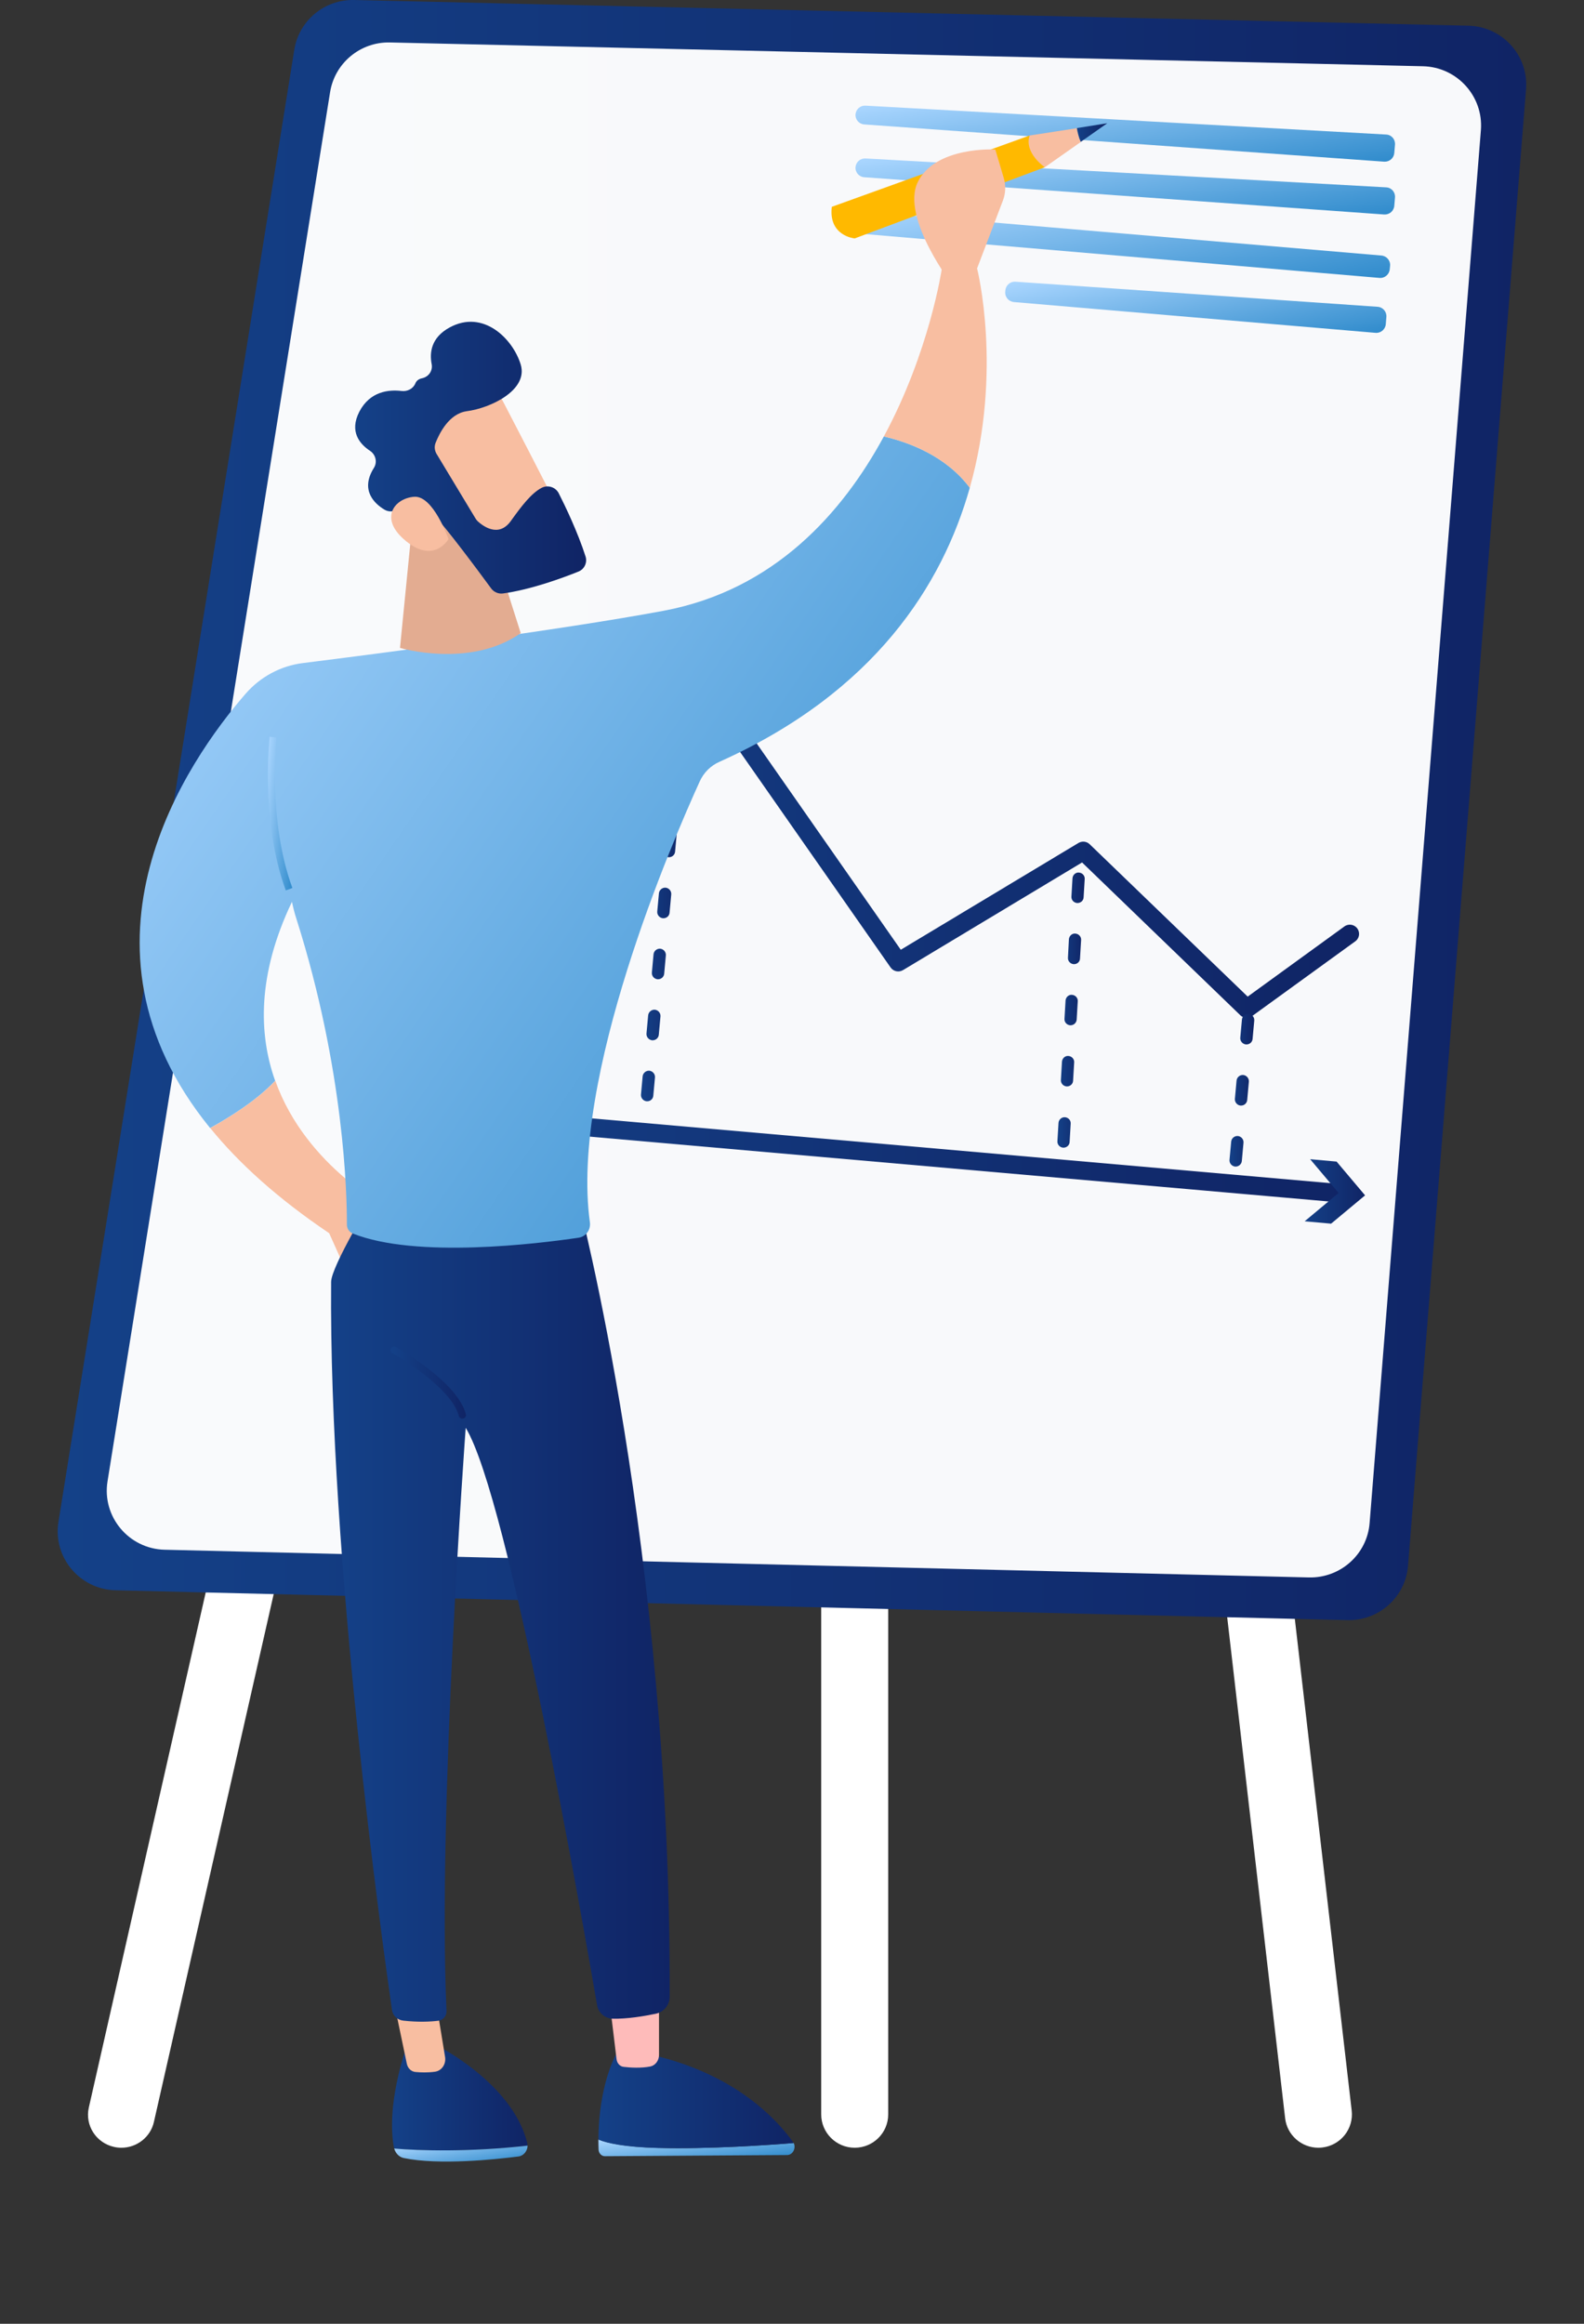 <svg width="90" height="132" viewBox="0 0 90 132" fill="none" xmlns="http://www.w3.org/2000/svg">
<rect x="0" y="0" width="90" height="132" fill="#333333" stroke="none"/>
<g clip-path="url(#clip0)">
<path d="M6.899 122C7.764 122 8.548 121.406 8.744 120.538L31.953 18.283C32.183 17.275 31.541 16.273 30.52 16.046C29.5 15.819 28.486 16.453 28.256 17.462L5.047 119.716C4.817 120.725 5.459 121.726 6.479 121.953C6.621 121.987 6.757 122 6.899 122Z" fill="white"/>
<path d="M50.662 46.325C50.647 46.325 50.64 46.325 50.625 46.325C50.42 46.303 50.266 46.121 50.28 45.917L50.383 44.794C50.405 44.59 50.588 44.437 50.794 44.452C50.999 44.474 51.153 44.656 51.138 44.86L51.036 45.982C51.021 46.179 50.852 46.325 50.662 46.325ZM50.992 42.586C50.977 42.586 50.97 42.586 50.955 42.586C50.75 42.565 50.596 42.382 50.61 42.178L50.713 41.056C50.735 40.852 50.911 40.699 51.124 40.714C51.329 40.736 51.483 40.918 51.468 41.122L51.366 42.244C51.351 42.441 51.19 42.586 50.992 42.586ZM51.322 38.848C51.307 38.848 51.3 38.848 51.285 38.848C51.08 38.826 50.926 38.644 50.94 38.44L51.043 37.318C51.065 37.114 51.241 36.961 51.454 36.975C51.659 36.997 51.813 37.179 51.798 37.383L51.696 38.506C51.681 38.695 51.52 38.848 51.322 38.848Z" fill="url(#paint0_linear)"/>
<path d="M74.909 122C74.984 122 75.052 121.993 75.127 121.987C76.174 121.865 76.922 120.926 76.8 119.885L64.833 16.431C64.711 15.39 63.766 14.647 62.725 14.769C61.678 14.89 60.93 15.829 61.053 16.87L73.019 120.325C73.128 121.284 73.951 122 74.909 122Z" fill="white"/>
<path d="M48.563 122C49.617 122 50.466 121.149 50.466 120.108V69.046C50.466 67.999 49.61 67.154 48.563 67.154C47.509 67.154 46.659 68.006 46.659 69.046V120.101C46.659 121.149 47.509 122 48.563 122Z" fill="white"/>
<path d="M86.706 5.074L80.002 88.943C79.859 90.719 78.35 92.071 76.555 92.03L6.57 90.334C4.531 90.287 3.001 88.463 3.32 86.456L16.721 2.824C16.987 1.169 18.442 -0.041 20.128 -0L83.422 1.459C85.359 1.5 86.862 3.155 86.706 5.074Z" fill="url(#paint1_linear)"/>
<path opacity="0.97" d="M80.852 3.763L22.161 2.412C20.475 2.371 19.02 3.581 18.755 5.236L6.108 84.153C5.789 86.153 7.319 87.984 9.358 88.031L74.372 89.605C76.16 89.645 77.677 88.294 77.819 86.517L84.143 7.378C84.285 5.466 82.79 3.81 80.852 3.763Z" fill="white"/>
<path d="M49.174 9.001L78.758 10.642C79.064 10.656 79.288 10.919 79.261 11.223L79.22 11.696C79.193 11.987 78.941 12.203 78.642 12.183L49.106 10.068C48.807 10.048 48.583 9.784 48.61 9.487C48.637 9.203 48.882 8.987 49.174 9.001Z" fill="url(#paint2_linear)"/>
<path d="M49.174 6.001L78.758 7.642C79.064 7.656 79.288 7.919 79.261 8.223L79.22 8.696C79.193 8.987 78.941 9.203 78.642 9.183L49.106 7.068C48.807 7.048 48.583 6.784 48.61 6.487C48.637 6.203 48.882 5.987 49.174 6.001Z" fill="url(#paint3_linear)"/>
<path d="M48.399 12.489L48.379 12.691C48.352 12.989 48.576 13.245 48.868 13.272L78.377 15.786C78.676 15.813 78.935 15.59 78.962 15.299L78.982 15.097C79.009 14.799 78.785 14.543 78.493 14.515L48.984 12.002C48.685 11.975 48.42 12.198 48.399 12.489Z" fill="url(#paint4_linear)"/>
<path d="M57.123 16.488L57.116 16.576C57.089 16.873 57.313 17.13 57.605 17.157L78.153 18.906C78.452 18.933 78.71 18.71 78.737 18.42L78.771 18.008C78.799 17.711 78.574 17.447 78.275 17.427L57.694 16.001C57.408 15.981 57.15 16.197 57.123 16.488Z" fill="url(#paint5_linear)"/>
<path d="M70.844 57.821C70.714 57.821 70.578 57.774 70.476 57.673L61.481 48.991L51.309 55.105C51.071 55.247 50.765 55.187 50.602 54.957L38.676 37.884C36.46 39.492 26.458 46.769 25.078 47.762C24.847 47.931 24.514 47.883 24.344 47.647C24.174 47.417 24.221 47.086 24.459 46.917C26.009 45.796 38.486 36.716 38.486 36.716C38.602 36.635 38.744 36.601 38.88 36.621C39.023 36.641 39.146 36.722 39.227 36.837L51.18 53.95L61.277 47.883C61.481 47.762 61.746 47.789 61.916 47.958L70.891 56.612L76.385 52.626C76.616 52.457 76.949 52.504 77.119 52.741C77.289 52.971 77.242 53.302 77.004 53.471L71.149 57.713C71.061 57.788 70.952 57.821 70.844 57.821Z" fill="url(#paint6_linear)"/>
<path d="M36.773 62.557C36.759 62.557 36.752 62.557 36.739 62.557C36.548 62.537 36.406 62.368 36.419 62.179L36.514 61.139C36.535 60.949 36.705 60.807 36.895 60.821C37.085 60.841 37.228 61.01 37.215 61.199L37.119 62.24C37.106 62.422 36.956 62.557 36.773 62.557ZM37.085 59.092C37.072 59.092 37.065 59.092 37.051 59.092C36.861 59.071 36.718 58.902 36.732 58.713L36.827 57.673C36.847 57.484 37.017 57.342 37.208 57.355C37.398 57.376 37.541 57.544 37.527 57.733L37.432 58.774C37.419 58.956 37.262 59.092 37.085 59.092ZM37.391 55.626C37.378 55.626 37.371 55.626 37.357 55.626C37.167 55.605 37.024 55.443 37.038 55.247L37.133 54.207C37.153 54.018 37.317 53.876 37.514 53.889C37.704 53.91 37.847 54.078 37.833 54.268L37.738 55.308C37.725 55.49 37.568 55.626 37.391 55.626ZM37.697 52.16C37.684 52.16 37.677 52.16 37.663 52.16C37.473 52.14 37.33 51.971 37.344 51.782L37.439 50.741C37.459 50.552 37.629 50.41 37.82 50.423C38.01 50.444 38.153 50.613 38.139 50.802L38.044 51.842C38.031 52.025 37.881 52.16 37.697 52.16ZM38.01 48.694C37.996 48.694 37.99 48.694 37.976 48.694C37.786 48.674 37.643 48.505 37.657 48.316L37.752 47.275C37.772 47.086 37.942 46.944 38.133 46.958C38.323 46.978 38.466 47.147 38.452 47.336L38.357 48.377C38.343 48.559 38.187 48.694 38.01 48.694ZM38.316 45.228C38.303 45.228 38.296 45.228 38.282 45.228C38.092 45.208 37.949 45.039 37.962 44.85L38.058 43.809C38.078 43.62 38.248 43.478 38.438 43.492C38.629 43.512 38.772 43.681 38.758 43.87L38.663 44.911C38.649 45.093 38.493 45.228 38.316 45.228ZM38.622 41.762C38.608 41.762 38.602 41.762 38.588 41.762C38.398 41.742 38.255 41.573 38.269 41.384L38.364 40.344C38.384 40.154 38.547 40.013 38.744 40.026C38.935 40.046 39.078 40.215 39.064 40.404L38.969 41.445C38.955 41.627 38.806 41.762 38.622 41.762Z" fill="url(#paint7_linear)"/>
<path d="M60.427 65.192C60.42 65.192 60.414 65.192 60.407 65.192C60.216 65.179 60.067 65.016 60.08 64.827L60.142 63.787C60.155 63.598 60.318 63.449 60.509 63.463C60.699 63.476 60.849 63.638 60.835 63.827L60.774 64.868C60.767 65.05 60.611 65.192 60.427 65.192ZM60.624 61.713C60.618 61.713 60.611 61.713 60.604 61.713C60.414 61.699 60.264 61.537 60.278 61.348L60.339 60.308C60.352 60.118 60.516 59.963 60.706 59.983C60.896 59.997 61.046 60.159 61.032 60.348L60.971 61.389C60.964 61.571 60.808 61.713 60.624 61.713ZM60.828 58.24C60.822 58.24 60.815 58.24 60.808 58.24C60.618 58.227 60.468 58.065 60.482 57.875L60.543 56.835C60.556 56.646 60.72 56.49 60.91 56.511C61.1 56.524 61.25 56.686 61.236 56.876L61.175 57.916C61.161 58.098 61.012 58.24 60.828 58.24ZM61.026 54.768C61.019 54.768 61.012 54.768 61.005 54.768C60.815 54.754 60.665 54.592 60.679 54.403L60.733 53.356C60.747 53.166 60.91 53.011 61.1 53.031C61.291 53.045 61.44 53.207 61.427 53.396L61.365 54.437C61.365 54.626 61.209 54.768 61.026 54.768ZM61.223 51.295C61.216 51.295 61.209 51.295 61.202 51.295C61.012 51.282 60.862 51.119 60.876 50.93L60.937 49.89C60.951 49.701 61.114 49.545 61.304 49.566C61.495 49.579 61.644 49.741 61.631 49.93L61.569 50.971C61.563 51.153 61.406 51.295 61.223 51.295Z" fill="url(#paint8_linear)"/>
<path d="M70.211 66.266C70.198 66.266 70.191 66.266 70.177 66.266C69.987 66.246 69.844 66.077 69.858 65.888L69.953 64.848C69.973 64.659 70.136 64.517 70.334 64.53C70.524 64.55 70.667 64.719 70.653 64.909L70.558 65.949C70.544 66.124 70.388 66.266 70.211 66.266ZM70.517 62.801C70.504 62.801 70.497 62.801 70.483 62.801C70.293 62.78 70.15 62.611 70.164 62.422L70.259 61.382C70.279 61.193 70.442 61.051 70.64 61.064C70.83 61.085 70.973 61.254 70.959 61.443L70.864 62.483C70.85 62.659 70.701 62.801 70.517 62.801ZM70.823 59.328C70.81 59.328 70.803 59.328 70.789 59.328C70.599 59.308 70.456 59.139 70.47 58.95L70.565 57.909C70.585 57.72 70.755 57.578 70.946 57.592C71.136 57.612 71.279 57.781 71.265 57.97L71.17 59.011C71.156 59.193 71.007 59.328 70.823 59.328Z" fill="url(#paint9_linear)"/>
<path d="M22.08 65.091C22.059 65.091 22.046 65.091 22.025 65.091C21.74 65.064 21.529 64.807 21.556 64.517L24.711 33.142C24.738 32.851 24.997 32.648 25.289 32.675C25.574 32.703 25.785 32.959 25.758 33.25L22.603 64.625C22.576 64.888 22.345 65.091 22.08 65.091Z" fill="url(#paint10_linear)"/>
<path d="M23.256 35.081L25.2 33.5L26.798 35.432L26.948 33.939L25.357 32L23.405 33.588L23.256 35.081Z" fill="url(#paint11_linear)"/>
<path d="M76.365 68.32C76.351 68.32 76.331 68.32 76.317 68.32L20.081 63.388C19.795 63.361 19.578 63.111 19.605 62.821C19.632 62.53 19.89 62.321 20.176 62.348L76.412 67.28C76.698 67.307 76.915 67.557 76.888 67.847C76.868 68.111 76.636 68.32 76.365 68.32Z" fill="url(#paint12_linear)"/>
<path d="M74.128 69.374L76.058 67.766L74.44 65.847L75.943 65.983L77.561 67.901L75.63 69.509L74.128 69.374Z" fill="url(#paint13_linear)"/>
<path d="M29.969 121.881C29.969 121.821 29.969 121.769 29.954 121.71C29.088 118.29 24.78 116.168 24.78 116.168L23.078 116.301C22.099 119.314 22.226 121.161 22.383 121.984C22.391 122.007 22.398 122.029 22.398 122.051C23.802 122.17 26.699 122.252 29.969 121.881Z" fill="url(#paint14_linear)"/>
<path d="M22.398 122.044C22.473 122.318 22.682 122.533 22.943 122.585C24.944 123.001 28.125 122.667 29.462 122.496C29.753 122.459 29.969 122.185 29.977 121.88C26.699 122.251 23.802 122.17 22.398 122.044Z" fill="url(#paint15_linear)"/>
<path d="M47.262 11.748L58.5 7.697L59.366 9.5L48.561 13.544C48.561 13.544 47.061 13.41 47.262 11.748Z" fill="#FFB900"/>
<path d="M58.5 7.697C58.171 8.692 59.366 9.5 59.366 9.5L61.404 8.068C61.292 7.787 61.225 7.519 61.188 7.282L58.5 7.697Z" fill="#F8BEA1"/>
<path d="M61.188 7.275C61.225 7.512 61.292 7.779 61.404 8.061L62.912 7L61.188 7.275Z" fill="url(#paint16_linear)"/>
<path d="M15.641 61.391C14.588 62.511 13.035 63.476 11.945 64.077C13.572 66.08 15.783 68.083 18.702 70.049L19.538 71.911L22.219 68.721C22.212 68.721 17.41 66.347 15.641 61.391Z" fill="#F8BEA1"/>
<path d="M22.391 113.771L23.115 117.228C23.167 117.481 23.361 117.674 23.6 117.696C23.891 117.725 24.302 117.74 24.72 117.681C25.094 117.629 25.355 117.251 25.288 116.843L24.787 113.771H22.391Z" fill="#F8BEA1"/>
<path d="M37.361 122.007C35.48 121.955 34.502 121.732 34.001 121.532C34.001 121.717 34.001 121.91 34.009 122.103C34.016 122.311 34.173 122.481 34.367 122.481L44.716 122.415C45.045 122.415 45.239 122.029 45.097 121.732C43.73 121.843 40.273 122.088 37.361 122.007Z" fill="url(#paint17_linear)"/>
<path d="M45.082 121.732C45.067 121.702 45.06 121.68 45.045 121.658C44.134 120.389 41.804 117.866 37.205 116.768L35.002 116.702C35.002 116.702 34.016 118.401 34.001 121.539C34.502 121.747 35.48 121.962 37.361 122.014C40.273 122.088 43.73 121.843 45.082 121.732Z" fill="url(#paint18_linear)"/>
<path d="M34.591 113.37C34.614 113.534 34.92 116.019 35.032 116.976C35.062 117.206 35.226 117.384 35.435 117.406C35.808 117.451 36.42 117.488 36.951 117.384C37.234 117.325 37.444 117.05 37.444 116.731V112.836L34.591 113.37Z" fill="#FEBBBA"/>
<path d="M32.822 68.053C32.822 68.053 38.145 88.145 38.048 113.43C38.048 113.89 37.72 114.291 37.264 114.387C36.592 114.528 35.614 114.691 34.8 114.669C34.367 114.654 34.001 114.335 33.927 113.912C33.18 109.564 28.901 85.073 26.46 81.104C26.46 81.104 24.855 102.917 25.37 114.231C25.385 114.513 25.176 114.758 24.892 114.788C24.466 114.84 23.779 114.877 22.913 114.78C22.585 114.743 22.316 114.498 22.271 114.172C21.741 110.492 18.68 88.597 18.814 72.817C18.822 71.926 21.181 68.061 21.181 68.061H32.822V68.053Z" fill="url(#paint19_linear)"/>
<path d="M50.219 24.791C47.882 29.109 44.007 33.516 37.697 34.696C31.873 35.787 21.42 37.137 17.216 37.664C15.954 37.819 14.797 38.443 13.961 39.4C10.66 43.199 3.41 53.6 11.937 64.076C13.027 63.475 14.58 62.511 15.633 61.391C14.692 58.749 14.61 55.366 16.589 51.226C16.656 51.553 16.738 51.879 16.843 52.198C19.568 60.782 19.718 67.92 19.71 69.567C19.71 69.789 19.845 69.99 20.053 70.071C23.645 71.503 30.552 70.65 32.866 70.309C33.292 70.249 33.576 69.856 33.516 69.426C32.381 61.235 38.22 47.761 39.758 44.386C39.982 43.889 40.378 43.495 40.878 43.273C49.711 39.311 53.549 33.205 55.102 27.707C53.758 25.912 51.675 25.133 50.219 24.791Z" fill="url(#paint20_linear)"/>
<path d="M55.102 27.707C56.984 21.044 55.52 15.265 55.52 15.265H53.512C53.512 15.265 52.825 19.969 50.219 24.791C51.675 25.133 53.758 25.912 55.102 27.707Z" fill="#F8BEA1"/>
<path d="M54.214 16.333C54.214 16.333 51.152 12.394 52.145 10.346C53.139 8.298 56.551 8.491 56.551 8.491L57.029 10.101C57.156 10.524 57.141 10.977 56.984 11.392L55.102 16.333H54.214Z" fill="#F8BEA1"/>
<path d="M23.421 29.785L22.727 36.803C22.727 36.803 26.699 37.99 29.588 35.965L27.558 29.584L23.421 29.785Z" fill="#E3AC91"/>
<path d="M28.028 21.779C28.125 21.868 32.067 29.562 32.067 29.562L27.602 31.706L22.771 24.97C22.771 24.97 26.43 20.281 28.028 21.779Z" fill="#F8BEA1"/>
<path d="M24.75 25.155C24.668 25.363 24.69 25.585 24.802 25.778L27.027 29.466C27.065 29.525 27.102 29.57 27.147 29.614C27.416 29.859 28.319 30.571 29.021 29.599C29.618 28.768 30.178 28.019 30.783 27.707C31.134 27.529 31.567 27.67 31.746 28.019C32.112 28.739 32.822 30.215 33.27 31.61C33.382 31.959 33.203 32.337 32.859 32.471C31.956 32.834 30.163 33.494 28.581 33.71C28.319 33.747 28.065 33.635 27.909 33.428C27.229 32.5 25.303 29.904 24.646 29.251C24.033 28.65 22.913 28.872 22.406 29.021C22.211 29.073 22.01 29.05 21.838 28.946C21.323 28.635 20.427 27.871 21.248 26.572C21.45 26.246 21.345 25.823 21.024 25.608C20.449 25.229 19.829 24.524 20.419 23.382C21.024 22.224 22.092 22.121 22.824 22.21C23.145 22.247 23.473 22.084 23.6 21.779C23.652 21.646 23.765 21.535 23.966 21.49C24.347 21.416 24.601 21.067 24.526 20.681C24.399 20.028 24.496 19.175 25.542 18.604C27.468 17.55 29.155 19.264 29.589 20.718C30.014 22.165 27.864 23.189 26.505 23.36C25.519 23.508 24.974 24.591 24.75 25.155Z" fill="url(#paint21_linear)"/>
<path d="M25.482 30.623C25.482 30.623 24.623 28.13 23.526 28.219C22.428 28.308 21.562 29.399 22.928 30.616C24.623 32.137 25.482 30.623 25.482 30.623Z" fill="#F8BEA1"/>
<path d="M16.238 50.581C14.789 46.649 15.319 41.901 15.319 41.849L15.715 41.893C15.708 41.938 15.2 46.597 16.611 50.44L16.238 50.581Z" fill="url(#paint22_linear)"/>
<path d="M26.266 80.584C26.176 80.584 26.094 80.525 26.072 80.436C25.631 78.744 22.323 76.889 22.294 76.867C22.196 76.815 22.159 76.689 22.219 76.593C22.271 76.496 22.398 76.459 22.495 76.519C22.637 76.6 25.982 78.477 26.467 80.332C26.497 80.436 26.43 80.547 26.326 80.577C26.296 80.584 26.281 80.584 26.266 80.584Z" fill="url(#paint23_linear)"/>
</g>
<defs>
<linearGradient id="paint0_linear" x1="50.289" y1="37.124" x2="52.794" y2="37.397" gradientUnits="userSpaceOnUse">
<stop stop-color="#AAD6FF"/>
<stop offset="1" stop-color="#2E8ACB"/>
</linearGradient>
<linearGradient id="paint1_linear" x1="3.267" y1="46.009" x2="86.728" y2="46.009" gradientUnits="userSpaceOnUse">
<stop stop-color="#144188"/>
<stop offset="0.998" stop-color="#102465"/>
</linearGradient>
<linearGradient id="paint2_linear" x1="48.811" y1="9.051" x2="50.008" y2="16.779" gradientUnits="userSpaceOnUse">
<stop stop-color="#AAD6FF"/>
<stop offset="1" stop-color="#2E8ACB"/>
</linearGradient>
<linearGradient id="paint3_linear" x1="48.811" y1="6.051" x2="50.008" y2="13.78" gradientUnits="userSpaceOnUse">
<stop stop-color="#AAD6FF"/>
<stop offset="1" stop-color="#2E8ACB"/>
</linearGradient>
<linearGradient id="paint4_linear" x1="48.58" y1="12.061" x2="50.26" y2="21.165" gradientUnits="userSpaceOnUse">
<stop stop-color="#AAD6FF"/>
<stop offset="1" stop-color="#2E8ACB"/>
</linearGradient>
<linearGradient id="paint5_linear" x1="57.257" y1="16.047" x2="58.649" y2="22.997" gradientUnits="userSpaceOnUse">
<stop stop-color="#AAD6FF"/>
<stop offset="1" stop-color="#2E8ACB"/>
</linearGradient>
<linearGradient id="paint6_linear" x1="24.235" y1="47.217" x2="77.228" y2="47.217" gradientUnits="userSpaceOnUse">
<stop stop-color="#144188"/>
<stop offset="0.998" stop-color="#102465"/>
</linearGradient>
<linearGradient id="paint7_linear" x1="36.418" y1="51.29" x2="39.065" y2="51.29" gradientUnits="userSpaceOnUse">
<stop stop-color="#144188"/>
<stop offset="0.998" stop-color="#102465"/>
</linearGradient>
<linearGradient id="paint8_linear" x1="60.079" y1="57.377" x2="61.632" y2="57.377" gradientUnits="userSpaceOnUse">
<stop stop-color="#144188"/>
<stop offset="0.998" stop-color="#102465"/>
</linearGradient>
<linearGradient id="paint9_linear" x1="69.857" y1="61.928" x2="71.266" y2="61.928" gradientUnits="userSpaceOnUse">
<stop stop-color="#144188"/>
<stop offset="0.998" stop-color="#102465"/>
</linearGradient>
<linearGradient id="paint10_linear" x1="21.553" y1="48.88" x2="25.761" y2="48.88" gradientUnits="userSpaceOnUse">
<stop stop-color="#144188"/>
<stop offset="0.998" stop-color="#102465"/>
</linearGradient>
<linearGradient id="paint11_linear" x1="23.255" y1="33.716" x2="26.948" y2="33.716" gradientUnits="userSpaceOnUse">
<stop stop-color="#144188"/>
<stop offset="0.998" stop-color="#102465"/>
</linearGradient>
<linearGradient id="paint12_linear" x1="19.595" y1="65.332" x2="76.898" y2="65.332" gradientUnits="userSpaceOnUse">
<stop stop-color="#144188"/>
<stop offset="0.998" stop-color="#102465"/>
</linearGradient>
<linearGradient id="paint13_linear" x1="74.127" y1="67.678" x2="77.562" y2="67.678" gradientUnits="userSpaceOnUse">
<stop stop-color="#144188"/>
<stop offset="0.998" stop-color="#102465"/>
</linearGradient>
<linearGradient id="paint14_linear" x1="22.274" y1="119.159" x2="29.97" y2="119.159" gradientUnits="userSpaceOnUse">
<stop stop-color="#144188"/>
<stop offset="0.998" stop-color="#102465"/>
</linearGradient>
<linearGradient id="paint15_linear" x1="22.448" y1="121.895" x2="22.836" y2="124.075" gradientUnits="userSpaceOnUse">
<stop stop-color="#AAD6FF"/>
<stop offset="1" stop-color="#2E8ACB"/>
</linearGradient>
<linearGradient id="paint16_linear" x1="61.187" y1="7.53" x2="62.913" y2="7.53" gradientUnits="userSpaceOnUse">
<stop stop-color="#144188"/>
<stop offset="0.998" stop-color="#102465"/>
</linearGradient>
<linearGradient id="paint17_linear" x1="34.075" y1="121.547" x2="34.37" y2="123.87" gradientUnits="userSpaceOnUse">
<stop stop-color="#AAD6FF"/>
<stop offset="1" stop-color="#2E8ACB"/>
</linearGradient>
<linearGradient id="paint18_linear" x1="34" y1="119.364" x2="45.084" y2="119.364" gradientUnits="userSpaceOnUse">
<stop stop-color="#144188"/>
<stop offset="0.998" stop-color="#102465"/>
</linearGradient>
<linearGradient id="paint19_linear" x1="18.807" y1="91.444" x2="38.052" y2="91.444" gradientUnits="userSpaceOnUse">
<stop stop-color="#144188"/>
<stop offset="0.998" stop-color="#102465"/>
</linearGradient>
<linearGradient id="paint20_linear" x1="8.248" y1="25.529" x2="61.693" y2="62.221" gradientUnits="userSpaceOnUse">
<stop stop-color="#AAD6FF"/>
<stop offset="1" stop-color="#2E8ACB"/>
</linearGradient>
<linearGradient id="paint21_linear" x1="20.179" y1="25.996" x2="33.305" y2="25.996" gradientUnits="userSpaceOnUse">
<stop stop-color="#144188"/>
<stop offset="0.998" stop-color="#102465"/>
</linearGradient>
<linearGradient id="paint22_linear" x1="15.234" y1="41.988" x2="17.52" y2="42.232" gradientUnits="userSpaceOnUse">
<stop stop-color="#AAD6FF"/>
<stop offset="1" stop-color="#2E8ACB"/>
</linearGradient>
<linearGradient id="paint23_linear" x1="22.189" y1="78.537" x2="26.475" y2="78.537" gradientUnits="userSpaceOnUse">
<stop stop-color="#144188"/>
<stop offset="0.998" stop-color="#102465"/>
</linearGradient>
<clipPath id="clip0">
<rect width="90" height="132" fill="white"/>
</clipPath>
</defs>
</svg>
